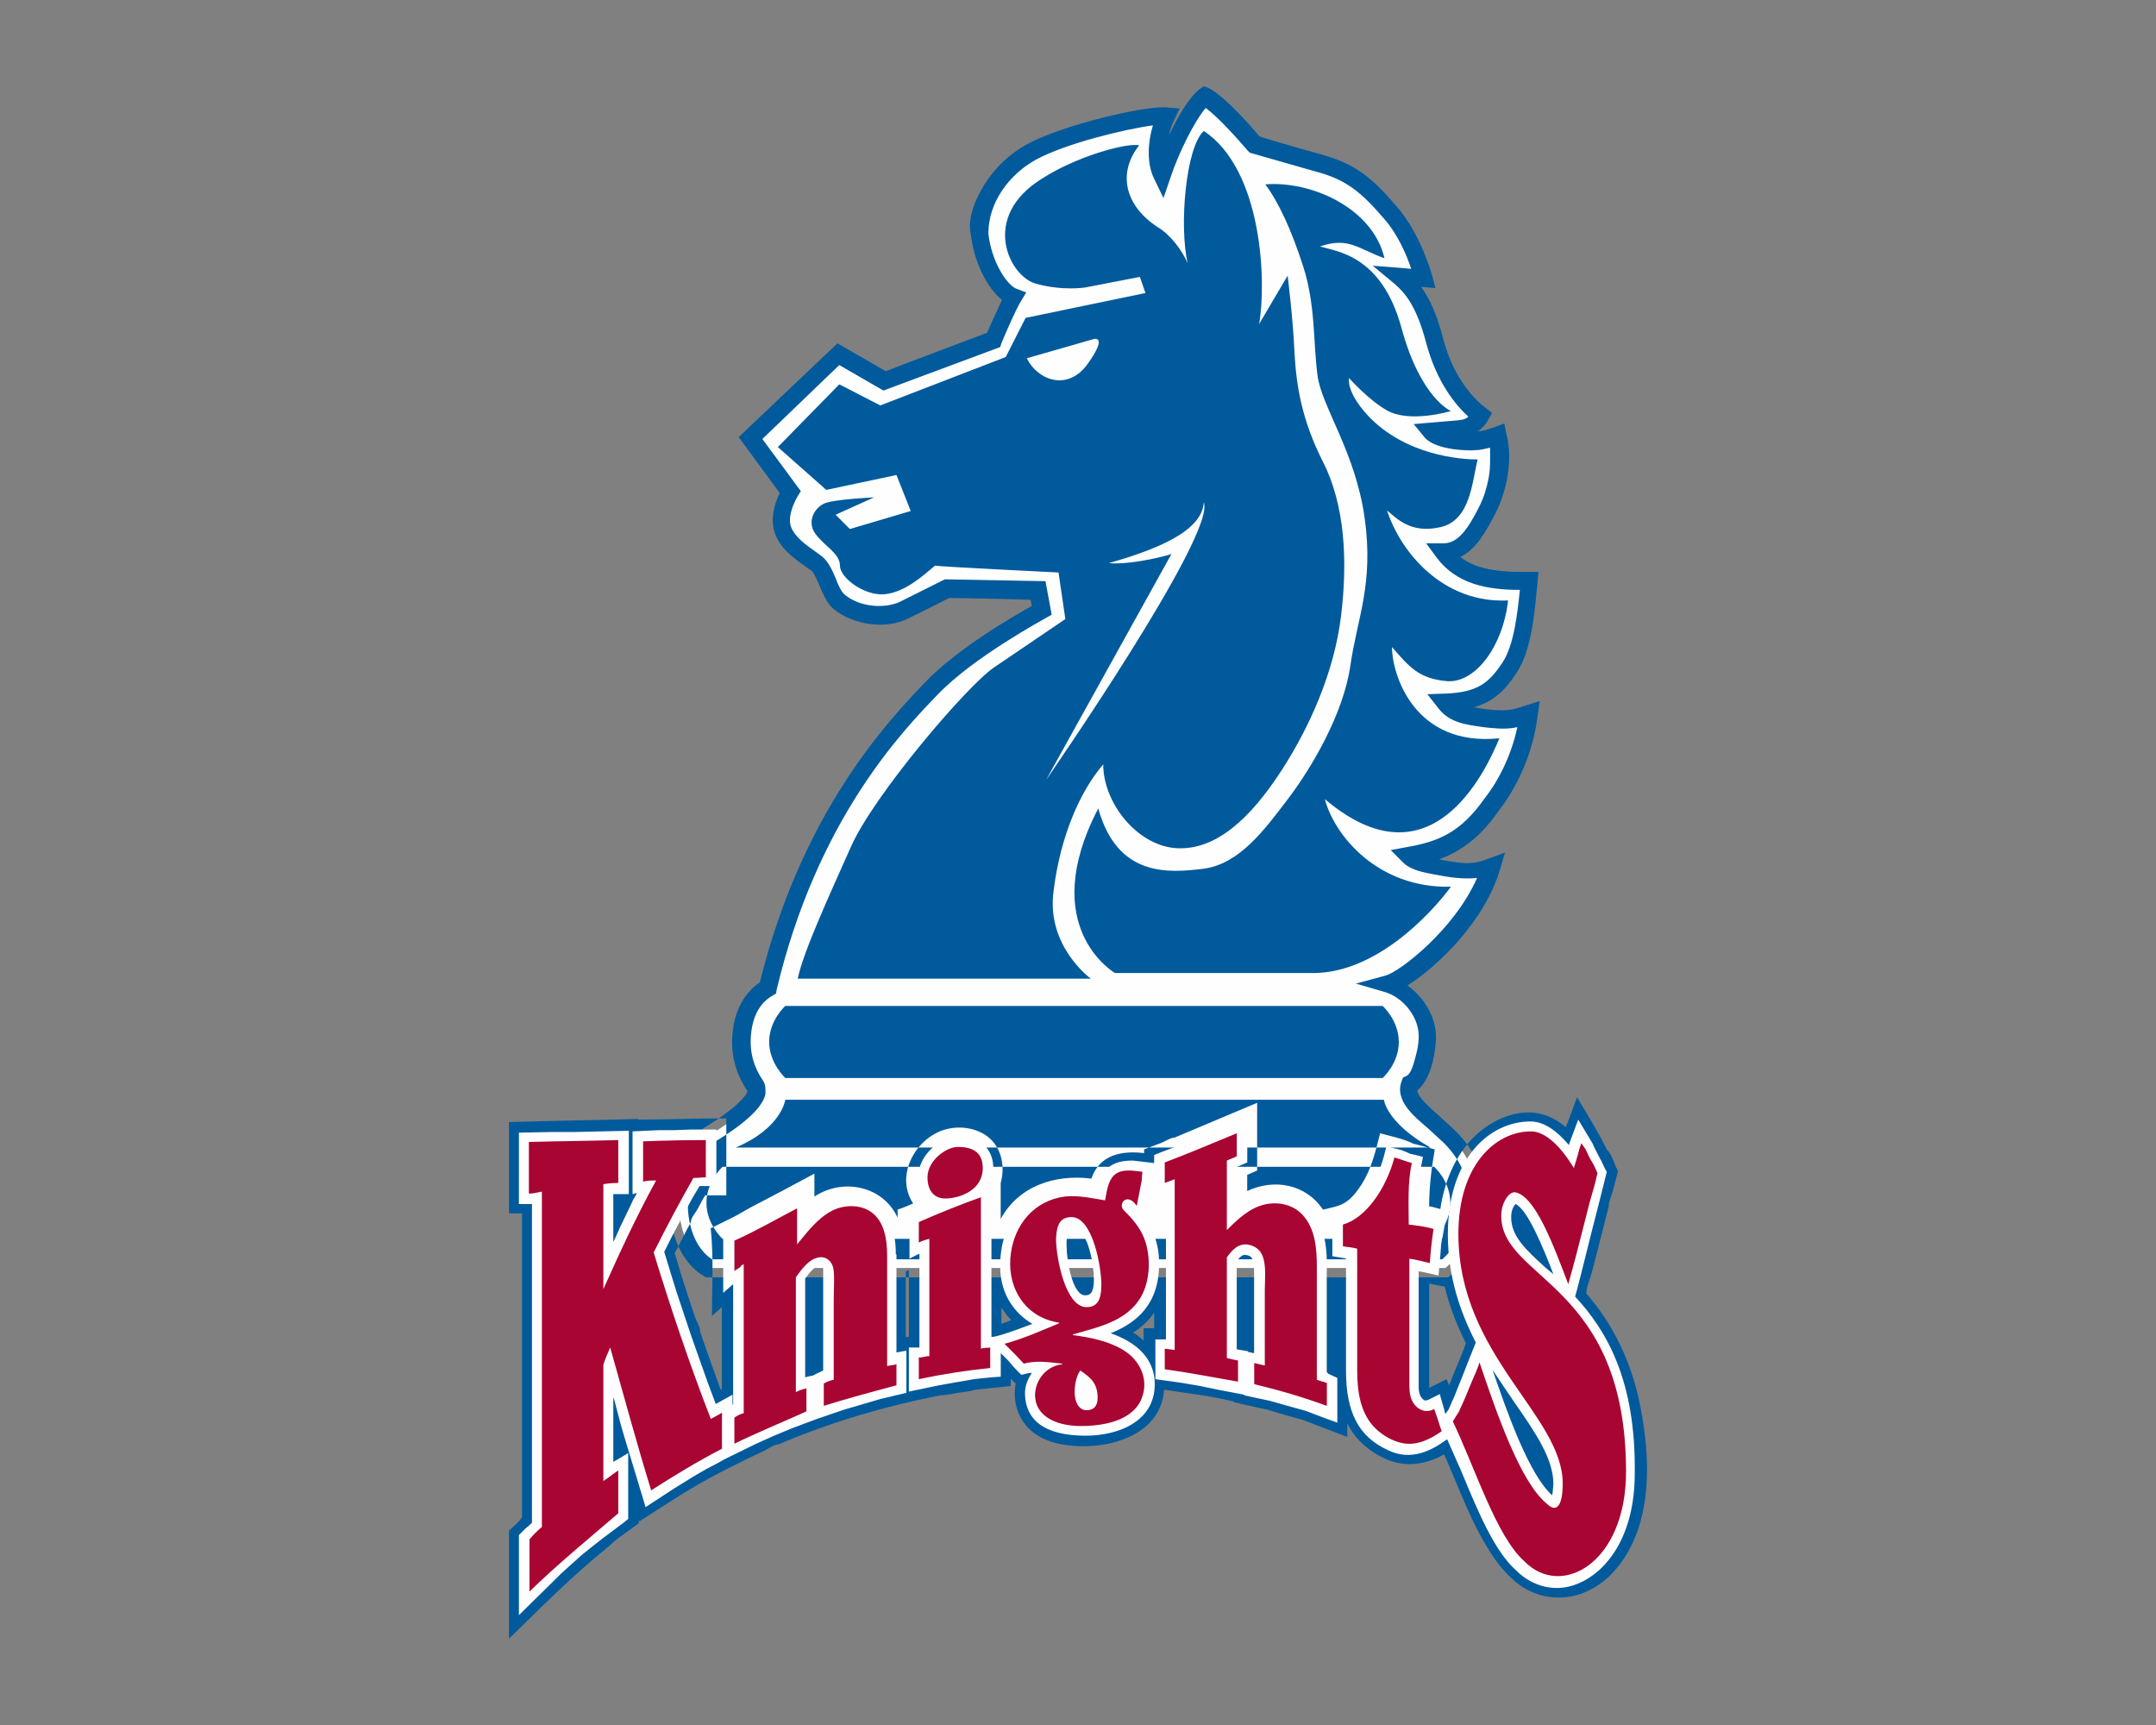 <?xml version="1.0" encoding="UTF-8"?>
<!DOCTYPE svg PUBLIC "-//W3C//DTD SVG 1.1//EN" "http://www.w3.org/Graphics/SVG/1.1/DTD/svg11.dtd">
<!-- Creator: CorelDRAW -->
<svg xmlns="http://www.w3.org/2000/svg" xml:space="preserve" width="2000px" height="1600px" version="1.1" style="shape-rendering:geometricPrecision; text-rendering:geometricPrecision; image-rendering:optimizeQuality; fill-rule:evenodd; clip-rule:evenodd"
viewBox="0 0 2000 1600"
 xmlns:xlink="http://www.w3.org/1999/xlink">
 <rect x="0" y="0" width="2000" height="1600" fill="#808080" stroke="none"/>
 <defs>
  <style type="text/css">
   <![CDATA[
    .fil1 {fill:#005A9C}
    .fil2 {fill:#A80532}
    .fil0 {fill:#FEFEFE}
   ]]>
  </style>
 </defs>
 <g id="Capa_x0020_1">
  <g id="Fairleigh_x0020_Dickinson_x0020_Knights.cdr">
   <path class="fil0" d="M1320.62 258.56c0,0 -9.22,-36.29 -31.11,-61.06 -21.31,-24.76 -36.29,-38.01 -67.97,-46.65 -31.68,-8.07 -58.17,-16.71 -58.17,-16.71 0,0 -29.95,-36.28 -46.08,-44.93 -13.25,9.8 -31.68,47.81 -39.75,73.16 -8.06,-16.71 -1.72,-44.93 3.46,-54.72 -16.7,-1.73 -89.86,14.97 -123.84,32.83 -29.38,15.55 -51.84,50.11 -48.38,76.61 3.45,26.49 18.43,52.99 31.68,58.17 -5.19,8.07 -18.44,39.75 -18.44,39.75l-101.37 38.01 -43.2 -24.77 -81.22 78.34 36.29 49.54c0,0 -11.52,20.16 -6.91,34.56 5.18,14.97 23.04,24.77 31.68,31.68 8.06,6.33 11.52,27.65 20.74,35.71 16.7,13.82 43.77,16.13 60.48,7.49 16.7,-8.06 39.74,-19.59 39.74,-19.59l84.67 1.73 3.46 18.44c0,0 -67.97,36.28 -102.53,73.15 -35.14,36.29 -113.47,119.23 -151.49,277.06 -20.16,11.52 -24.77,31.67 -24.77,54.71 0,14.98 6.92,27.65 13.25,36.29 8.07,11.52 -23.61,33.99 -39.17,43.2 -17.85,10.37 -31.68,36.87 -31.68,67.97 0,18.43 7.49,46.08 27.65,57.6l683.14 0c0,0 32.26,-26.5 30.53,-62.79 -1.15,-23.04 -8.64,-41.47 -26.5,-59.9 -17.85,-17.86 -43.2,-33.41 -36.29,-48.38 9.79,-5.19 16.13,-31.11 16.13,-44.93 0,-23.04 -20.16,-43.21 -36.29,-47.81 18.43,-5.18 79.49,-54.15 96.19,-110.02 -9.79,3.46 -18.43,6.34 -36.29,3.46 -16.12,-2.88 -33.98,-5.76 -39.74,-11.52 32.26,-5.76 54.14,-16.7 76.03,-47.81 19.01,-24.19 31.11,-54.72 35.14,-82.94 -13.83,4.61 -20.16,5.76 -36.29,4.03 -17.28,-2.3 -32.26,-3.46 -41.47,-14.98 32.26,-0.57 45.5,-10.94 59.9,-32.25 13.83,-20.74 15.56,-58.18 18.44,-80.64 -36.29,0.57 -62.79,-4.04 -79.49,-26.5 18.43,0 28.8,-16.13 40.32,-39.17 9.79,-19.01 14.4,-47.23 9.79,-69.12 -8.06,2.88 -14.4,5.19 -20.74,5.19 -6.33,0 -32.83,-0.58 -40.32,-8.64 11.52,0 22.47,-1.73 29.95,-2.31 6.92,-1.73 12.1,-6.33 15.56,-12.09 -13.25,-9.8 -32.83,-31.68 -42.63,-69.7 -9.79,-38.02 -22.46,-50.69 -32.25,-58.75l20.16 0z"/>
   <g>
    <path class="fil1" d="M1389.74 752.77c19.01,-24.2 32.26,-55.88 36.29,-86.4l2.3 -16.13 -12.67 4.03c-13.25,4.61 -17.86,5.18 -32.83,4.03l-5.19 -0.57c-4.03,-0.58 -6.91,-1.16 -10.37,-1.73 18.44,-5.19 29.38,-16.13 39.75,-32.26 13.24,-20.16 16.12,-51.84 18.43,-75.45l1.73 -17.86 -9.22 0c-31.1,0.58 -50.11,-3.45 -63.36,-13.82 14.4,-6.91 23.62,-23.04 32.26,-39.75 11.17,-21.6 16.88,-51.03 10.37,-74.88l-1.73 -9.21 -9.21 3.46c-6.34,2.3 -10.95,3.45 -15.56,4.03 4.03,-2.88 7.49,-6.34 9.79,-10.95l3.46 -6.33 -5.76 -4.61c-8.64,-6.34 -29.38,-25.35 -39.74,-65.09 -5.76,-22.46 -12.67,-36.86 -20.16,-47.23l13.25 1.15 -2.88 -10.94c-0.58,-1.73 -10.37,-38.59 -32.84,-64.51 -23.04,-27.08 -39.16,-40.32 -72,-48.97 0,0 -44.92,-12.67 -55.29,-16.12 -6.91,-8.07 -31.68,-36.87 -47.23,-44.93l-4.62 -1.73 -4.03 2.88c-9.21,6.91 -19.58,24.19 -28.22,42.62 1.15,-5.76 2.88,-10.94 4.61,-13.82l5.18 -10.94 -12.1 -1.16c-19,-1.72 -94.46,15.56 -129.02,33.99 -16.3,8.75 -30.18,22 -39.98,37.67 -7.94,12.67 -16.3,31.62 -12.44,47 2.88,24.77 14.98,48.96 28.8,59.91 -4.61,9.79 -10.94,23.61 -13.82,30.52 -5.76,2.31 -87.55,32.83 -93.89,35.71 -5.76,-3.45 -44.93,-25.91 -44.93,-25.91l-91.58 86.97c0,0 32.83,44.93 38.02,51.84 -5.48,10.94 -8.59,24.94 -4.61,36.86 4.61,14.4 18.43,24.2 28.22,31.11l5.76 4.03c2.31,1.73 5.19,8.64 7.49,13.82 3.46,8.07 6.91,16.71 13.25,21.89 18.43,14.98 48.96,19.01 69.12,8.64 0,0 30.53,-14.97 38.02,-19.01 3.45,0 64.51,1.16 75.45,1.73 0.58,2.88 0.58,3.46 1.15,5.76 -16.7,9.22 -69.69,39.75 -99.64,71.43 -33.99,35.71 -113.48,119.23 -152.65,277.63 -15.03,10.14 -22.81,26.61 -25,44.29 -2.64,20.8 1.85,39.06 13.48,56.51 0,4.03 -12.67,17.28 -36.29,31.68 -24.36,14.52 -35.25,45.97 -35.71,72.98 -0.4,24.59 9.28,54.03 31.68,66.99l1.73 1.15 688.32 0 2.31 -1.73c19.23,-19.24 33.4,-40.89 33.4,-69.12 -1.15,-25.92 -9.79,-46.08 -28.8,-65.09l-14.97 -13.82c-9.22,-8.07 -20.16,-17.86 -20.16,-23.62 11.98,-10.37 16.01,-30.47 17.11,-45.5 1.49,-20.51 -9.97,-40.03 -26.33,-51.84 27.65,-17.28 72,-59.91 85.83,-107.71l4.61 -15.56 -15.56 5.76c-8.06,2.88 -15.55,5.76 -32.25,2.88 -3.46,-0.57 -8.07,-1.15 -13.25,-2.3 19.58,-7.49 37.44,-19.58 54.72,-44.35zm-84.1 32.83l-15.55 2.88 11.52 11.52c7.31,7.31 19.59,9.27 29.26,11.17 13.14,2.54 25.86,4.44 39.29,3.23 -21.32,48.39 -72,86.98 -84.68,90.43l-27.65 7.49 27.65 8.07c14.46,4.61 27.07,18.95 29.9,33.75 1.67,8.81 -0.06,18.32 -2.48,26.84 -1.33,4.73 -3.46,14.63 -8.41,17.17l-2.88 1.15 -1.15 2.88c-7.49,18.67 11.86,33.7 24.19,44.35l14.4 13.25c16.13,16.13 23.04,32.83 24.2,54.15 0,20.79 -10.08,40.26 -25.35,54.14l-677.38 0c-17.11,-11.01 -23.33,-35.49 -22.35,-54.67 1.1,-20.22 9.22,-44.81 27.54,-55.93 12.09,-7.49 40.89,-25.92 44.35,-42.62 0,-5.01 0.46,-8.12 -2.31,-12.67 -10.37,-15.21 -13.36,-31.11 -10.19,-49.14 2.19,-12.44 8.12,-23.44 19.41,-29.78l2.88 -1.72 0.58 -3.46c37.43,-157.25 115.77,-239.04 149.18,-273.6 33.41,-35.14 100.22,-70.85 100.8,-71.42l5.18 -2.88 -5.76 -31.11 -93.31 -1.73 -41.47 20.74c-13.25,6.34 -36.29,5.76 -51.27,-6.33 -3.45,-2.89 -6.33,-9.22 -8.64,-15.56 -3.45,-8.06 -6.91,-15.55 -12.67,-20.16l-6.33 -4.61c-8.07,-5.76 -19.01,-13.24 -22.47,-23.03 -2.94,-8.82 1.96,-20.63 6.34,-28.23l2.88 -4.61 -3.46 -4.61c0,0 -25.35,-34.56 -32.26,-43.77 8.64,-8.07 63.94,-61.63 71.43,-68.55 8.06,4.61 40.89,23.62 40.89,23.62l108.29 -40.32 1.15 -3.46c3.46,-8.64 13.83,-32.25 17.86,-38.59l5.18 -8.64 -9.21 -3.46c-8.64,-3.45 -23.04,-24.76 -25.92,-51.26 0,-28.92 19.47,-54.95 44.35,-68.54 27.65,-14.98 82.37,-28.23 108.29,-31.68 -4.61,15.03 -6.05,35.07 1.15,49.53l8.64 17.86 6.34 -18.44c7.48,-23.03 22.46,-52.99 32.83,-65.08 12.67,9.21 31.68,31.1 39.17,39.74l1.72 1.73 60.48 17.28c28.8,7.49 42.63,19.01 63.94,43.78 13.25,14.97 21.31,34.55 25.34,46.65 -5.18,-0.58 -35.71,-2.88 -35.71,-2.88l20.16 16.71c9.22,8.06 20.16,19.58 29.38,54.71 9.79,36.87 27.65,58.18 39.17,68.55 -1.73,1.73 -3.46,2.3 -5.76,2.88 -1.15,0 -4.03,0.57 -4.03,0.57l-40.9 3.46 10.37 12.67c10.94,12.1 42.62,12.1 46.66,11.52 4.6,0 8.64,-1.15 13.82,-2.3 0,9.73 0.46,18.72 -1.38,28.4 -1.67,8.87 -4.38,17.62 -8.41,25.75 -10.95,21.88 -20.16,34.56 -33.41,34.56l-16.13 0 9.8 13.24c18.43,24.77 47.23,29.95 77.18,29.95 -2.3,21.32 -5.18,50.69 -16.13,67.4 -12.67,19 -23.04,27.64 -52.99,28.8l-16.71 0.57 10.37 13.25c10.37,13.25 25.35,14.97 41.48,17.28l5.18 0.58c11.52,1.15 19.01,1.15 26.5,-0.58 -5.19,23.62 -15.56,47.23 -30.53,66.24 -21.89,31.11 -42.05,39.75 -71.43,44.93zm-78.33 -357.12c-20.16,-39.74 -24.77,-71.42 -26.5,-101.38 -1.15,-29.95 -6.34,-71.42 -6.34,-71.42l-26.49 44.93c6.91,-38.02 3.46,-142.85 -51.27,-179.14 -16.7,14.98 -23.03,88.13 -14.97,122.69 -5.18,-12.09 -16.13,-26.49 -27.65,-33.41 -31.1,-20.16 -37.44,-50.68 -17.28,-76.03 -13.25,-2.3 -59.33,10.95 -90.43,31.11 -57.6,35.71 -29.96,91 -5.19,97.34 24.77,6.91 45.51,3.46 45.51,3.46l50.68 -9.79 5.19 14.97 -111.17 23.04 -18.43 36.29 -116.35 44.92 -38.02 -19.58 -57.02 58.18 44.93 39.74 65.08 -13.82 13.25 33.4 -56.45 16.71 -13.24 -13.25 35.71 -16.13c0,0 -35.14,1.73 -44.93,5.19 -9.79,3.45 -17.86,16.7 -9.79,28.22 8.06,11.52 23.04,18.43 23.04,29.95 0,11.52 23.03,28.23 41.47,26.5 18.43,-1.73 35.13,-16.71 46.65,-26.5 8.64,1.15 114.63,6.34 114.63,6.34l6.33 43.2c0,0 -41.47,28.22 -66.24,44.93 -24.77,16.7 -111.17,118.08 -132.48,165.89 -21.31,47.8 -44.35,97.91 -49.53,122.68l271.87 0c0,0 -41.47,-29.95 -34.56,-81.21 6.34,-51.27 24.77,-92.74 46.08,-117.51 0,36.29 32.26,76.04 68.55,77.76 36.28,1.73 67.97,-27.65 96.76,-72 26.5,-40.89 48.97,-91.58 55.3,-143.42 6.34,-51.84 3.46,-103.11 -16.7,-142.85zm-274.76 -96.19l62.21 -17.86c0,0 13.25,-3.46 -5.76,23.04 -19.01,26.5 -47.23,14.4 -56.45,-5.18zm17.86 391.1l116.35 -209.66c0,0.57 -35.13,10.37 -58.17,8.64 33.4,-9.79 86.4,-26.5 88.12,-56.45 11.52,29.95 -146.3,257.47 -146.3,257.47zm35.14 276.48l277.05 0c0,0 14.98,-13.25 14.98,-33.41 0,-20.16 -14.98,-33.4 -14.98,-33.4l-277.05 0 -277.06 0c0,0 -14.98,13.24 -14.98,33.4 0,19.59 14.98,33.41 14.98,33.41l277.06 0zm0 149.19l324.86 0c0,0 14.98,-13.25 14.98,-33.41 0,-20.16 -14.98,-33.41 -14.98,-33.41l-324.86 0 -335.24 0c0,0 -14.97,13.25 -14.97,33.41 0,20.16 14.97,33.41 14.97,33.41l335.24 0 0 0zm4.03 -84.67l317.38 0c-40.9,-23.04 -43.21,-44.36 -43.21,-44.36l-274.17 0 -281.09 0c0,0 -3.46,26.5 -46.08,44.36l327.17 0zm164.16 -893.38c42.62,-3.46 99.65,21.89 110.59,68.54 -24.19,-8.64 -33.41,-20.16 -59.91,-10.94 15.56,4.61 57.03,8.06 75.46,74.88 17.86,66.24 46.08,77.76 46.08,77.76 0,0 -38.02,11.52 -59.33,-0.58 -17.28,-9.79 -35.13,-29.95 -35.13,-29.95 0,0 -3.46,11.52 16.7,33.98 35.14,38.02 87.55,41.48 102.53,41.48 -5.19,20.15 -6.34,56.44 -34.56,62.78 -28.23,6.34 -40.9,-8.64 -49.54,-15.55 13.25,40.32 53,86.4 112.32,83.52 -4.61,42.05 -29.95,76.61 -56.44,74.88 -26.5,-2.3 -35.14,-13.25 -51.27,-31.68 0,24.77 20.16,92.73 99.65,84.67 -13.82,33.41 -64.51,138.82 -161.86,56.45 8.64,33.41 48.96,82.94 116.93,81.21 -19.58,26.5 -70.27,80.07 -127.87,80.07l-183.74 0c0,0 -73.16,-42.05 -15.56,-152.64 17.86,63.93 65.09,59.9 97.92,55.87 33.41,-4.61 56.45,-36.29 78.34,-65.09 21.89,-28.8 51.26,-78.91 57.6,-123.26 6.33,-44.35 21.88,-75.46 13.24,-137.09 -8.64,-61.63 -40.32,-103.68 -43.77,-132.48 -4.03,-31.11 -1.73,-65.09 -13.25,-100.8 -10.94,-33.98 -23.04,-59.9 -35.13,-76.03l0 0zm347.15 1129.82c-7.77,-37.27 -24.19,-72.34 -49.36,-101.09 0,-6.1 3.51,-13.42 5.07,-19.29 1.78,-6.63 3.51,-13.31 5.18,-19.99 3.46,-13.77 6.97,-27.59 10.48,-41.36 0,-4.84 2.48,-9.62 3.81,-14.22 1.72,-6.17 3.22,-12.44 4.83,-18.61 -3.34,-6.04 -5.41,-15.2 -10.36,-20.16 -8.3,-16.64 -18.03,-32.37 -27.65,-48.38 0,0 -6.34,17.86 -10.37,27.65 -10.83,-8.99 -23.96,-14.52 -38.19,-13.48 -15.04,1.1 -29.61,7.89 -41.19,17.39 -21.54,17.74 -33.06,45.05 -37.03,72.12l-8.64 -2.3 -1.73 -0.01c0,-17.91 2.14,-35.36 5.19,-52.99 0,0 -18.43,-5.18 -19.59,-5.18 -9.73,-4.84 -20.68,-6.91 -31.1,-9.79 -4.03,16.18 -7.89,32.66 -16.88,46.94 -3.68,5.88 -8,11.69 -13.53,15.9 -6.69,5.07 -14.69,6.05 -22.58,8.01 -15.9,-23.79 -45.16,-29.03 -70.28,-17.28l0 -14.98c2.88,-1.15 9.22,-4.03 9.22,-4.03l0 -62.79c-25.52,10.78 -51.09,21.54 -76.61,32.26 -3.57,0 -9.1,3.69 -12.33,4.9 -5.29,2.01 -10.59,4.03 -15.9,6.04l0 3.46c-20.85,-2.48 -41.29,1.38 -48.96,23.62 -33.29,-4.15 -67.22,6.45 -84.09,37.44l0 -33.41c4.32,-15.21 0.75,-33.35 -12.33,-43.14 -12.09,-9.05 -29.49,-10.49 -43.31,-5.01 -25.35,10.02 -41.82,42.79 -25.58,67.16 -7.49,3.45 -14.4,5.76 -14.4,5.76l0 7.49c-13.48,-29.67 -50.92,-37.1 -77.18,-19.59l0 -21.31c-18.72,10.14 -37.56,20.1 -56.45,29.95 -0.58,0 -13.25,7.49 -14.4,8.06 -0.58,0.58 -25.35,12.68 -25.35,12.68 2.82,26.84 1.15,54.25 1.15,81.21 0,0 5.19,-4.61 9.22,-8.06l0 76.03c-0.58,0.58 -1.15,0.58 -1.15,0.58 -2.88,-8.07 -5.76,-16.13 -5.76,-16.13 0,0.58 -13.25,-37.44 -13.25,-37.44 0,-4.67 -3.17,-9.33 -4.67,-13.59 -2.36,-6.74 -4.55,-13.6 -6.79,-20.34 -4.32,-12.96 -8.35,-26.03 -12.1,-39.22 5.24,-9.45 9.74,-19.3 14.98,-28.8 0,-3.8 3.46,-7.55 5.3,-10.6 2.82,-4.67 4.95,-9.62 7.95,-14.17l19.59 0 0 -71.43c-27.3,0 -54.55,1.16 -81.79,1.16l0 -0.58c-39.92,1.15 -79.9,1.67 -119.81,2.88l0 84.67 12.09 0 0 281.67c-2.3,4.6 -8.58,8.92 -12.09,12.67l0 100.22c30.18,-29.55 59.73,-59.39 92.74,-85.82 8.06,-8.07 18.6,-14.35 27.64,-21.32l0 -4.03c0,0.58 0.58,2.3 0.58,2.3 21.66,-13.88 43.09,-28.22 65.72,-40.49 10.72,-5.81 21.66,-11.29 32.6,-16.64 5.82,-2.82 11.64,-5.7 17.51,-8.41 3.57,-1.67 9.28,-5.88 13.25,-5.88 48.04,-20.56 99.13,-35.48 150.33,-45.5 5.65,0 11.24,-1.62 16.77,-2.42 5.18,-0.75 10.48,-1.1 15.49,-2.77 1.15,0 32.83,-3.45 32.83,-3.45l0 -6.91c1.15,1.15 2.88,3.45 4.61,4.6 -3.11,15.56 1.67,32.2 13.48,43.03 12.96,11.86 31.79,15.03 48.78,15.15 33.24,0.29 72.58,-14.29 75.4,-52.42 21.49,3.29 43.38,5.65 64.51,10.95l0 0.57c0,0 29.96,6.92 31.11,6.92 1.15,0.57 31.1,9.21 32.26,9.21 1.15,0.58 42.05,16.13 42.05,16.13l0 -12.67c7.25,15.2 20.73,26.55 35.99,33.29 17.92,7.89 37.16,5.07 53.86,-4.49 14.34,32.54 26.21,67.22 46.72,96.65 8.87,12.67 19.98,24.48 34.27,30.87 15.03,6.74 32.66,7.03 47.98,1.1 28.22,-10.89 45.85,-39.23 53.45,-67.34 9.34,-34.84 6.05,-74.36 -1.21,-109.38zm-677.78 -60.76l-2.88 0 0 -60.48c1.16,-0.58 1.73,-1.16 2.88,-1.73l0 62.21zm85.83 -12.1l0 -14.98c2.88,4.03 5.76,8.07 9.21,11.52 -2.88,1.16 -6.33,2.31 -9.21,3.46zm141.69 4.03l-9.79 0 0 11.52c-2.88,-2.88 -5.76,-5.18 -9.79,-7.49 7.49,-4.6 14.4,-10.94 19.58,-18.43l0 14.4zm273.6 52.99l-2.3 -5.76c0,0 -10.37,5.19 -16.13,8.07 0,-32.26 0,-64.52 0,-96.77 3.46,0.57 10.37,2.3 14.4,2.88 4.61,19.01 11.53,36.29 19.59,52.41 -4.44,13.31 -10.66,26.04 -15.56,39.17z"/>
   </g>
   <g>
    <path class="fil0" d="M1461.16 1202.63c1.16,-3.46 8.64,-33.41 8.64,-33.41l6.34 -25.35 6.91 -27.07 1.73 -6.91 5.76 -23.04 -1.73 -2.88 -3.46 -7.49c-0.57,-0.58 -4.03,-7.49 -4.03,-7.49l-3.46 -6.91 0 -0.58 -13.82 -23.04 -6.91 18.44c0,0 -1.73,4.6 -1.73,5.18 -9.79,-11.52 -21.89,-21.89 -35.71,-21.89 -36.86,0 -76.61,32.83 -76.61,104.83 0,39.17 11.52,72 25.92,100.23 -2.88,6.91 -12.1,30.53 -12.1,30.53l-1.15 2.88 -6.91 17.28c0,0 -4.03,8.64 -4.61,10.37 0,0.57 -1.73,2.88 -3.46,5.18 -0.57,-1.15 -0.57,-2.3 -0.57,-2.3l-4.61 -16.13 -10.37 5.18c-2.3,1.16 -3.46,0.58 -4.03,0.58 -0.58,-0.58 -5.19,-2.88 -5.19,-12.09l0 -107.72c1.16,0.58 2.88,0.58 2.88,0.58l15.56 3.46 1.73 -19.59c0,0 0.57,-6.91 0.57,-7.49l0 -0.57 1.15 -8.07 0 1.73 2.88 -16.12 -15.55 -4.04 -6.33 -0.58c0,0 -1.73,-0.58 -2.88,-0.58l0 -8.06c0,-11.52 1.15,-29.38 2.3,-38.02l1.73 -8.64c0,0 -10.94,-2.88 -12.09,-2.88 -0.58,-0.57 -8.07,-3.45 -8.07,-3.45l-13.82 -3.46 -2.31 9.21c-7.49,27.65 -24.76,51.27 -40.89,55.3l-6.91 1.73 0 35.71 10.37 1.73c0,0 1.15,0 2.3,0.58l0 104.25c0,38.59 12.1,61.06 38.59,73.16 21.89,10.94 41.47,0 54.15,-9.22l1.15 -0.58 13.24 29.95c14.98,36.29 30.53,73.73 50.69,91.59 15.56,15.55 37.44,20.73 57.6,12.1 25.35,-10.38 52.42,-42.63 52.42,-101.96 1.15,-86.97 -26.5,-133.05 -55.3,-164.15l0 0zm-21.31 184.31c-21.31,-19 -41.47,-76.03 -55.3,-116.35 6.92,10.37 13.83,20.74 20.16,29.95 19.59,28.23 36.29,52.42 36.29,76.03 -0.57,5.19 -0.57,8.07 -1.15,10.37l0 0zm-608.83 -223.48c0,-20.16 -5.19,-35.14 -15.56,-44.93 -8.06,-7.49 -19.58,-10.95 -32.83,-9.8 -14.4,1.16 -25.34,9.22 -35.13,19.59l0 -24.77 -13.83 7.49 -14.4 7.49 -14.4 7.49 -14.98 8.06 -14.4 6.91 -5.18 2.31 0.58 5.76 0 50.11c0,0 4.61,-4.03 9.21,-8.06l0 111.74 -0.57 0 0 -9.22c0,0 -14.4,8.07 -15.55,8.64 -4.03,-10.37 -9.8,-26.49 -9.8,-26.49l-13.24 -37.44 -13.25 -39.75c0,0 -8.64,-27.64 -11.52,-37.44 2.3,-4.61 7.49,-14.97 7.49,-14.97l9.21 -17.28 9.22 -17.28c0,0 4.03,-6.92 6.91,-11.53 0.58,0 0.58,0 1.15,0l14.4 0.01 0 -52.42 -9.21 0 -14.98 0c-0.58,0 -14.98,0.58 -14.98,0.58l-14.39 0c-0.58,0 -24.2,1.15 -24.2,1.15l0 58.17c0,0 2.31,-0.57 4.03,-1.15 -1.15,2.88 -3.45,6.34 -3.45,6.34 0,0.57 -12.1,25.34 -12.1,25.34 0,0 -2.88,6.91 -6.33,13.83l0 -44.36c0.57,0 1.15,0 1.73,0l12.67 0.01 0 -58.76 -51.27 1.15 -20.73 0 -29.95 0.58 -0.01 66.24 12.1 0 0 295.49c-0.58,0.58 -2.88,2.88 -2.88,2.88l-2.88 2.3 -0.58 0.58 -5.76 5.76 0 74.3 36.29 -35.71c-0.57,0 20.16,-18.43 20.16,-18.43 -0.58,0 20.74,-16.71 20.74,-16.71l20.73 -15.55 3.46 -2.88 0 -61.06c0,0 -13.25,8.07 -13.82,8.07l0 -59.91c0.57,1.73 1.15,3.46 1.15,3.46l5.76 21.89c0,0.58 9.79,32.83 9.79,32.83l13.25 43.78 26.49 -17.29 16.71 -10.36c0,0 15.55,-9.22 16.13,-9.22 0,0 8.06,-4.03 13.82,-7.49l29.38 -14.4 16.7 -7.49 16.7 -6.91 23.04 -8.64c3.46,-1.15 25.35,-8.64 25.35,-8.64l33.41 -9.79 24.19 -5.76 0 -39.17c0,0 -6.33,1.15 -9.21,1.73l0 -91.01 -0.58 0.01zm603.07 12.67c-19.01,-17.28 -32.26,-29.38 -32.26,-47.23 0,-6.34 2.31,-10.37 4.04,-12.1 10.94,4.61 25.91,40.9 35.13,65.09 -2.3,-1.73 -4.61,-4.03 -6.91,-5.76zm-202.18 97.92c-0.57,-1.15 -0.57,-1.15 -1.15,-1.15l0 -103.68c0,-28.23 -11.52,-59.33 -44.35,-62.21 -16.13,-1.15 -27.65,4.61 -39.17,13.25l0 -38.02 0.58 0 9.21 -4.03 0 -42.05 -13.24 5.18 -50.69 21.32 -16.7 6.33 -5.76 2.3 0 7.49 -19.59 -2.3 -0.58 0c-17.85,0 -27.07,6.34 -31.1,23.04l-0.58 2.88c-5.76,-1.15 -12.67,-2.3 -22.46,-2.3 -32.83,0 -68.55,23.04 -68.55,74.3 0,25.92 13.25,43.78 29.96,53.57 -9.22,3.46 -18.44,6.91 -27.65,9.79l-4.03 1.15c-1.73,0.58 -4.61,1.15 -6.34,1.15l0 -142.85 -1.15 0.58c1.73,-4.03 2.88,-8.64 2.88,-14.4 0,-8.64 -3.46,-28.8 -32.26,-28.8 -17.28,0 -37.44,16.7 -37.44,37.44 0,12.1 4.61,19.01 8.07,22.47 1.73,1.72 3.45,2.3 5.18,3.45 -9.79,4.03 -21.31,9.22 -21.31,9.22l0 40.32c0,0 5.18,-2.88 9.21,-4.61l0 86.98 -9.79 0 0 40.89 27.65 -5.76 16.13 -2.88 16.7 -2.88c-0.57,0 16.13,-1.73 16.13,-1.73l8.64 -0.57 0 -21.89 1.73 1.73 4.61 4.61 4.03 4.61c0,0.57 8.64,9.21 8.64,9.21l5.18 -1.15c1.73,-0.58 3.46,-0.58 4.61,-0.58 -3.45,5.19 -6.33,11.52 -6.33,18.44 0,18.43 9.79,39.74 56.45,39.74 29.37,0 63.93,-12.67 63.93,-47.81 0,-16.12 -8.06,-35.71 -40.89,-47.23 23.04,-9.21 44.93,-25.92 44.93,-64.51 0,-19.59 -6.34,-32.26 -12.68,-40.9 1.16,-5.18 2.31,-10.36 2.31,-10.36l1.73 -8.07 1.15 -7.49 1.73 -8.06c0,0 1.72,-8.06 2.3,-13.25l0 28.8c0,0 5.76,-2.88 9.79,-4.61l0 134.21 -9.79 0 0 36.86 24.76 3.46 16.71 2.88 16.7 3.46c0,0 20.74,4.03 24.19,4.61l0 0.57 24.2 5.19 16.12 4.6 16.71 4.61 16.7 6.34 12.68 4.61 -0.01 -41.48 -8.64 -4.03zm-225.21 -72.58c-12.1,0 -17.28,-33.4 -17.28,-45.5 -0.58,-10.94 2.3,-14.98 8.06,-14.98 12.1,0 17.28,33.41 17.28,45.51 0,10.94 -2.3,14.97 -8.06,14.97zm156.67 53.57c-1.15,0 -3.46,-0.58 -5.76,-1.15l0 -0.58c0,0 -9.79,-1.73 -10.37,-1.73l0 -81.79c2.88,-4.03 5.76,-6.33 8.06,-5.76 4.61,0.58 8.07,1.15 8.07,16.13l0 74.88zm-408.96 20.74c-2.88,0.57 -5.76,1.15 -7.49,1.73l0 -91.59c4.61,-6.33 9.22,-11.52 13.83,-12.67 0,0 1.15,0 1.72,0.58 0.58,0.57 1.15,1.72 1.15,4.03l0 93.31 -1.15 0.58c0,0 -7.49,3.45 -8.06,4.03z"/>
   </g>
   <path class="fil2" d="M659.37 1316.1c-19.7,-50.86 -37.04,-102.18 -52.99,-154.37 11.69,-23.39 23.9,-46.42 36.86,-69.12 3.86,0 7.6,-0.58 11.52,-0.58 0,-11.52 0,-23.04 0,-34.56 -19.41,0 -38.82,0.41 -58.18,1.16 0,12.49 0,24.93 0,37.44 3.46,-1.22 8.42,-1.16 12.1,-1.16 -18.03,32.78 -33.7,66.65 -48.96,100.8 0,-32.43 0,-64.91 0,-97.34 4.49,-0.75 9.27,-1.15 13.82,-1.15 0,-13.25 0,-26.5 0,-39.75 -27.64,0.75 -55.29,0.98 -82.94,1.73 0,15.96 0,31.85 0,47.81 3.97,0.29 8.18,-1.1 12.1,-1.73 0,81.1 0,162.2 0,243.3 0,22.58 0,45.16 0,67.74 -4.1,3.4 -8.18,7.37 -11.53,11.52 0,16.13 0,32.26 0,48.39 26.38,-25.64 54.49,-48.68 82.37,-72.58 0,-13.25 0,-26.5 0,-39.74 -4.72,3.16 -9.1,6.68 -13.82,9.79 0,-35.89 0,-71.83 0,-107.72 1.61,-5.58 4.03,-10.77 6.33,-16.12 12.56,44.23 24.42,88.53 38.02,132.48 21.48,-13.77 43.03,-26.84 65.66,-38.59 0,-11.12 0,-22.3 0,-33.41 -3.39,2.01 -6.85,4.03 -10.36,5.76zm807.55 -255.75l-1.73 5.19 -1.73 6.33 -1.72 5.76 -1.73 5.76c-11.52,-19.01 -25.92,-33.98 -39.75,-33.98 -33.4,0 -67.39,31.68 -67.39,95.04 0,112.89 96.77,168.19 96.77,231.55 0,23.04 -6.91,26.5 -14.4,19.01 -24.77,-19.58 -47.23,-85.25 -62.78,-131.33 -1.73,5.76 -4.61,12.1 -6.92,17.28l-6.91 16.71 -5.18 11.52 -5.76 9.21c20.73,43.2 40.32,106.56 66.24,129.6 33.98,35.14 94.46,2.31 94.46,-82.94 0,-175.1 -115.77,-177.99 -115.77,-237.31 0,-12.68 7.48,-22.47 12.67,-21.89 19.01,2.88 36.29,50.69 49.53,85.25l6.92 -25.35 6.33 -24.77 6.91 -27.07c2.31,-8.06 5.19,-17.28 6.91,-25.92l-3.45 -7.49 -4.03 -6.91 -3.46 -7.49 -4.03 -5.76zm-136.51 246.53c-8.06,4.61 -16.47,0.29 -20.33,-7.37 -2.77,-5.53 -2.71,-11.64 -2.71,-17.69 0,-9.1 0,-18.14 0,-27.24 0,-19.18 0,-38.42 0,-57.6 0,-9.85 0,-19.7 0,-29.49 6.45,0.8 12.67,2.65 19.01,4.03 0.69,-10.66 1.84,-21.14 3.45,-31.68 -7.49,-2.08 -15.32,-3.17 -23.04,-4.03 0,-18.84 -1.21,-38.54 2.88,-57.03 -5.47,-1.55 -10.71,-3.63 -16.12,-5.18 -8.07,29.95 -27.07,56.45 -47.81,62.21 0,6.74 0,13.42 0,20.16 4.49,0.92 8.99,0.86 13.25,2.3 0,28.45 0,56.91 0,85.36 0,9.16 0,18.32 0,27.53 0,18.95 2.76,40.04 17.05,53.86 6.91,6.68 16.64,12.21 26.15,13.77 12.84,2.07 24.88,-4.09 35.13,-11.23 -2.3,-6.86 -4.32,-13.82 -6.91,-20.68zm-108.86 -27.07c0,-22.75 0,-45.51 0,-68.26 0,-12.15 0,-24.3 0,-36.46 0,-16.87 -1.33,-35.77 -13.6,-48.67 -8.75,-9.16 -21.83,-11.92 -33.98,-9.39 -14.57,3.05 -25.75,13.77 -35.89,23.96 0,-21.48 0,-43.02 0,-64.51 3,-1.5 6.34,-2.42 9.22,-4.03 0,-7.08 0,-14.23 0,-21.31 -22.24,9.21 -44.35,18.55 -66.82,27.07 0,6.33 0,12.67 0,19.01l9.22 -3.46 0 158.4 -9.22 -1.15c0,0 0,12.67 0,19 22.81,3.17 45.28,7.61 67.97,11.52 0,-6.5 0,-13.07 0,-19.58 -3.46,-0.69 -6.91,-1.44 -10.37,-2.3 0,-31.11 0,-62.21 0,-93.32 4.55,-6.79 10.95,-13.47 19.82,-11.86 6.1,1.1 10.94,4.49 13.24,10.31 3.75,9.5 2.14,21.89 2.14,31.91 0,15.32 0,69.87 0,69.87l-9.8 -2.3c0,0 0,13.07 0,19.58 22.93,5.53 45.22,12.04 67.39,20.16 0,-7.08 0,-21.31 0,-21.31l-9.32 -2.88zm-179.6 -27.65c-14,-8.47 -30.76,-11.69 -46.77,-13.82l0 -0.58c13.42,-3.92 27.18,-7.08 39.74,-13.48 11,-5.58 20.34,-13.82 25.46,-25.23 6.34,-14.11 6.8,-31.91 2.36,-46.6 -3.28,-10.77 -9.67,-19.12 -17.39,-27.01 -1.61,-1.61 -4.15,-3.57 -4.61,-5.99 -0.75,-3.98 2.3,-7.66 6.16,-6.97 3.46,0.63 5.71,3.34 7.61,6.05 1.67,-7.84 2.94,-15.79 4.61,-23.62l0.57 -8.06c-8.35,-0.98 -19.35,-3.17 -26.2,3.22 -5.76,5.36 -6.92,15.84 -8.36,23.27 -14.57,-2.24 -28.34,-5.87 -43.14,-2.47 -26.9,6.22 -42.91,29.72 -44.75,56.5 -2.08,29.5 15.2,54.95 45.27,59.45l0 0.57c-16.7,6.91 -33.41,14.4 -50.69,19.01 6.05,6.05 12.16,12.04 17.86,18.43 10.94,-2.88 20.73,-1.73 35.71,0l0 0.58c-23.44,2.48 -34.91,33.98 -14.98,48.61 13.37,9.8 34.05,9.68 49.83,7.43 15.38,-2.18 32.66,-8.69 38.82,-24.3 7.02,-17.74 -1.56,-35.54 -17.11,-44.99zm-62.32 -103.1c0.57,-14.4 4.6,-20.16 14.4,-20.16 19.58,0 27.64,46.08 27.64,62.78 0,14.4 -4.03,20.74 -13.82,20.74 -19.58,0 -28.22,-46.08 -28.22,-63.36zm28.22 158.97c-7.49,0 -10.95,-8.64 -10.95,-16.12 0,-6.92 1.16,-14.98 5.19,-20.74 9.21,6.34 16.12,11.52 16.12,25.35 0.01,7.48 -3.45,11.51 -10.36,11.51zm-147.46 -216c0,13.83 7.49,20.16 17.86,19.59 13.25,-0.58 33.41,-8.07 33.41,-28.23 0,-16.12 -11.52,-19.58 -23.04,-19.58 -10.95,0 -28.23,12.67 -28.23,28.22zm49.54 158.98c0,-46.83 0,-93.72 0,-140.54 -19.47,7.02 -38.65,14.68 -57.6,23.04 0,6.33 0,12.67 0,19 3.17,-1.67 6.33,-2.59 9.79,-3.45 0,36.28 0,72.57 0,108.86 -3.34,-0.29 -6.45,1.5 -9.79,1.15 0,6.74 0,13.42 0,20.16 21.83,-4.66 44.01,-8.06 66.24,-10.37 0,-6.33 0,-12.67 0,-19.01 -2.71,0.58 -6.11,0.01 -8.64,1.16zm-86.98 16.13c0,-22.93 0,-45.85 0,-68.78 0,-11.23 0.06,-22.52 0,-33.75 -0.05,-14.46 -2.3,-32.08 -15.43,-40.84 -10.14,-6.74 -24.54,-6.28 -35.14,-1.04 -13.65,6.8 -23.45,19.99 -32.95,31.45 0,-11.11 0,-22.29 0,-33.41 -19.24,10.03 -38.36,21.14 -58.17,29.96 0,9.39 0,18.83 0,28.22 1.21,-1.38 6.33,-3.34 6.33,-5.18l2.3 -1.16c0,34.91 0,69.82 0,104.72 0,11.18 0,22.35 0,33.52 -2.99,0.58 -6.22,2.25 -8.64,4.04 0,8.06 0,16.12 0,24.19 22.01,-10.66 44.53,-19.93 66.82,-29.95 0,-7.09 0,-14.23 0,-21.31 -3.23,0.63 -6.97,1.84 -9.79,3.45 0,-27.01 0,-54.03 0,-81.04 0,-8.53 0,-17.05 0,-25.52 5.24,-7.14 11.86,-16.87 21.31,-18.43 7.72,-1.27 13.08,4.78 13.77,12.04 0.8,8.64 0.05,17.68 0.05,26.38 0,16.3 0,32.6 0,48.9 0,8.7 0,17.4 0,26.15 -2.99,0.58 -6.56,1.96 -9.21,3.46 0,6.91 0,13.82 0,20.74 22.29,-6.92 44.81,-13.02 67.39,-19.01 0,-6.51 0,-13.08 0,-19.59 -2.82,1.1 -5.76,0.75 -8.64,1.79z"/>
  </g>
 </g>
</svg>
